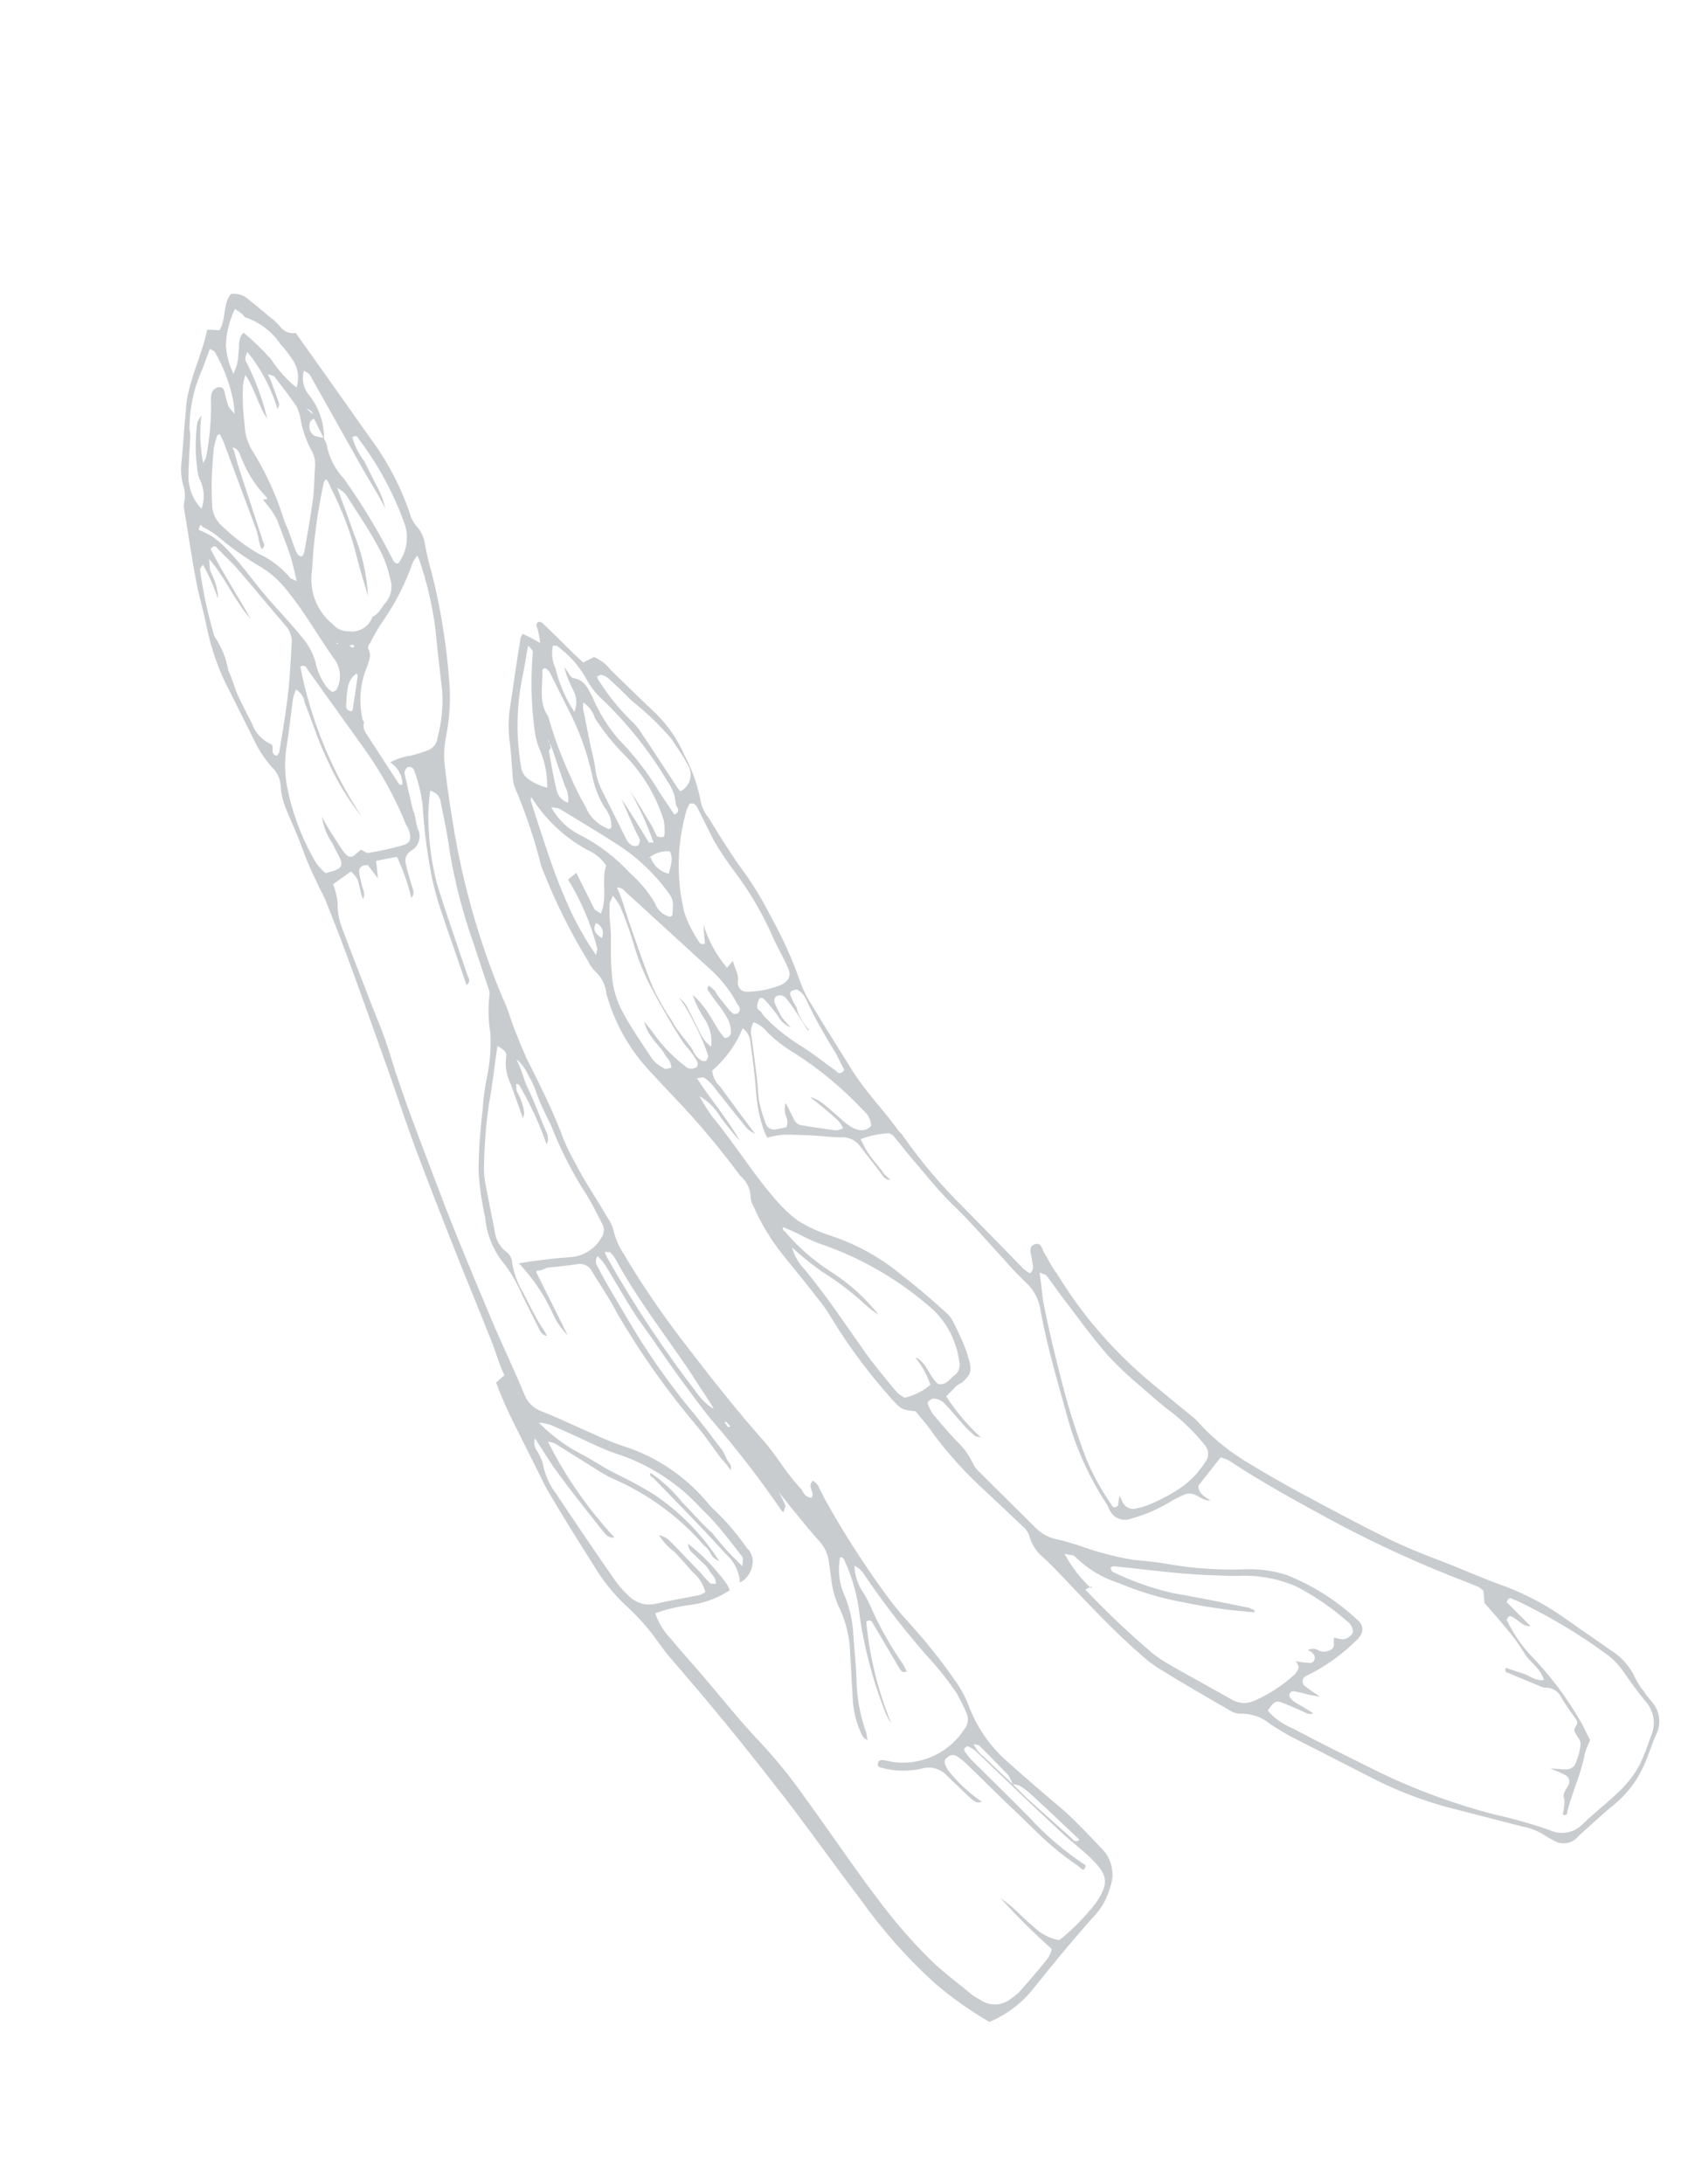 <svg width="260" height="335" viewBox="0 0 260 335" fill="none" xmlns="http://www.w3.org/2000/svg">
<g opacity="0.3">
<path d="M151.766 310.124C148.776 308.392 145.953 306.388 143.33 304.138C139.087 300.263 135.27 295.945 131.946 291.257C128.66 286.957 125.532 282.578 122.285 278.258C121.216 276.812 120.127 275.425 119.039 274.037C113.839 267.326 108.447 260.761 102.864 254.34C101.597 252.893 100.548 251.189 99.32 249.723C98.24 248.427 97.068 247.208 95.816 246.076C94.025 244.372 92.473 242.432 91.203 240.31C88.669 236.327 86.195 232.364 83.82 228.302C82.791 226.242 81.841 224.34 80.733 222.121C80.1 220.853 79.466 219.584 78.754 218.158C77.75 216.178 76.865 214.14 76.102 212.056L77.371 210.927C76.52 209.223 76.065 207.321 75.313 205.518C73.433 200.763 71.455 196.008 69.575 191.253C67.695 186.498 65.559 181.03 63.639 175.899C62.215 172.055 60.969 168.172 59.604 164.348C57.962 159.673 56.28 155.017 54.599 150.361C52.917 145.705 51.513 142 49.85 137.879C48.584 135.343 47.317 132.807 46.368 130.113C45.418 127.418 44.468 125.714 43.657 123.495C43.296 122.496 43.089 121.447 43.044 120.385C42.932 119.324 42.44 118.339 41.659 117.611C40.542 116.345 39.615 114.923 38.908 113.39C37.72 111.013 36.533 108.635 35.345 106.258C33.63 103.055 32.397 99.617 31.686 96.054C31.211 93.717 30.519 91.439 30.084 89.081C29.393 85.515 28.899 81.949 28.287 78.344C28.211 77.999 28.185 77.646 28.208 77.294C28.468 76.257 28.406 75.165 28.031 74.164C27.764 73.042 27.704 71.88 27.854 70.737C28.113 68.182 28.253 65.587 28.492 63.091L28.611 61.744C29.148 57.862 31.012 54.357 31.786 50.554L33.668 50.654C34.718 48.99 34.125 46.811 35.394 45.088C35.91 45.015 36.437 45.063 36.932 45.228C37.427 45.393 37.877 45.672 38.246 46.04C39.592 47.051 40.8 48.181 42.008 49.112C42.419 49.467 42.797 49.858 43.136 50.282C43.406 50.594 43.752 50.83 44.142 50.966C44.531 51.102 44.95 51.133 45.355 51.055C49.195 56.465 52.996 61.795 56.757 67.145C59.351 70.622 61.394 74.478 62.813 78.578C62.999 79.348 63.358 80.067 63.862 80.678C64.538 81.389 64.986 82.286 65.148 83.254C65.417 84.826 65.78 86.381 66.236 87.909C67.573 93.227 68.458 98.648 68.883 104.114C69.164 107.106 69.002 110.123 68.403 113.067C68.169 114.267 68.082 115.491 68.144 116.712C68.499 119.902 68.933 123.051 69.467 126.201C70.942 135.477 73.525 144.543 77.16 153.204C77.951 154.789 78.367 156.513 79.039 158.157C79.712 159.802 80.385 161.644 81.255 163.289C83.234 167.251 85.035 170.857 86.499 174.879C87.013 176.106 87.608 177.298 88.28 178.446C89.705 181.299 91.546 183.895 93.13 186.669C93.544 187.249 93.864 187.891 94.08 188.571C94.357 189.87 94.874 191.106 95.603 192.216C98.311 196.78 101.285 201.18 104.511 205.393C108.649 210.803 112.786 216.114 117.419 221.326C119.359 223.624 120.844 226.299 122.962 228.459C123.239 229.014 123.576 229.688 124.487 229.728C125.101 228.876 123.695 228.143 124.706 227.093C124.972 227.292 125.218 227.518 125.439 227.767C125.795 228.48 126.151 229.194 126.507 229.907C129.211 234.779 132.205 239.483 135.474 243.995C136.704 245.739 138.046 247.4 139.493 248.969C142.176 251.917 144.65 255.049 146.897 258.342C147.68 259.513 148.311 260.778 148.777 262.107C150.043 265.24 152.03 268.03 154.577 270.251C157.429 272.788 160.3 275.265 163.29 277.782C165.309 279.645 167.19 281.627 169.071 283.609C169.816 284.383 170.323 285.354 170.533 286.407C170.743 287.46 170.647 288.551 170.257 289.552C169.845 291.088 169.078 292.506 168.017 293.691C164.826 297.215 161.754 300.977 158.701 304.779C156.896 307.136 154.504 308.979 151.766 310.124ZM65.211 118.672L65.409 118.573L65.271 118.89L65.449 119.246L65.211 118.672ZM48.538 64.269C48.409 64.236 48.274 64.234 48.144 64.263C48.014 64.292 47.892 64.351 47.79 64.436C47.687 64.521 47.607 64.629 47.554 64.752C47.501 64.874 47.479 65.007 47.487 65.14C47.411 65.487 47.456 65.849 47.615 66.166C47.773 66.483 48.036 66.737 48.358 66.884C48.774 67.001 49.198 67.087 49.626 67.142C49.784 67.459 49.962 67.816 50.081 68.053C50.425 70.077 51.362 71.952 52.773 73.443C55.542 77.334 58.017 81.427 60.175 85.688C60.353 86.045 60.571 86.481 61.086 86.421C61.734 85.565 62.162 84.563 62.331 83.502C62.501 82.442 62.408 81.356 62.06 80.34C60.388 75.668 58.012 71.278 55.014 67.323C54.895 67.085 54.677 66.649 54.043 67.065C54.406 68.387 55.025 69.626 55.864 70.71C56.458 71.899 57.051 73.088 57.645 74.277C58.315 75.439 58.809 76.694 59.109 78.002C58.041 75.862 56.734 73.841 55.566 71.8L47.511 57.455C47.239 57.221 46.94 57.021 46.62 56.86C46.427 57.526 46.407 58.231 46.563 58.907C46.719 59.583 47.045 60.208 47.509 60.723C48.962 62.605 49.736 64.923 49.705 67.3C49.25 66.389 48.775 65.438 48.28 64.447C47.785 63.457 48.142 62.981 47.013 62.704C47.706 63.199 48.122 63.734 48.538 64.269ZM155.329 273.638C155.158 273.148 154.925 272.682 154.636 272.251C153.171 270.706 151.686 269.219 150.181 267.693C150.181 267.693 149.745 267.614 149.349 267.515C149.701 268.282 150.239 268.949 150.913 269.457C152.358 270.864 153.844 272.251 155.329 273.638C156.18 274.451 156.932 275.263 157.764 276.036L164.476 282.042C164.615 282.319 165.11 282.616 165.585 282.181C163.15 279.882 160.794 277.642 158.418 275.462C157.841 274.906 157.211 274.408 156.537 273.976C156.22 273.738 155.744 273.777 155.329 273.638ZM57.121 94.64C58.072 94.165 58.468 93.274 59.083 92.521C59.527 92.027 59.833 91.424 59.969 90.774C60.105 90.123 60.066 89.448 59.857 88.817C59.565 87.427 59.107 86.077 58.492 84.796C56.929 81.665 54.87 78.733 52.989 75.76C52.606 75.394 52.181 75.075 51.722 74.809C52.672 77.404 53.483 79.524 54.215 81.684C55.509 84.775 56.265 88.065 56.449 91.411C55.875 89.469 55.262 87.548 54.768 85.567C53.864 81.876 52.529 78.306 50.791 74.927C50.604 74.428 50.365 73.95 50.079 73.501C49.722 73.679 49.623 74.075 49.603 74.332C48.67 78.642 48.091 83.021 47.873 87.425C47.62 88.968 47.779 90.551 48.335 92.013C48.891 93.474 49.824 94.762 51.039 95.746C51.325 96.082 51.68 96.35 52.08 96.535C52.48 96.72 52.915 96.816 53.356 96.817C54.14 96.958 54.948 96.817 55.637 96.418C56.326 96.02 56.852 95.39 57.121 94.64ZM42.556 62.702C41.602 59.517 40.036 56.549 37.945 53.964C37.528 55.013 37.489 55.033 37.944 55.846C39.275 58.514 40.297 61.326 40.991 64.226C39.605 62.245 39.19 59.828 37.646 57.529C37.475 58.025 37.349 58.536 37.269 59.054C37.176 61.078 37.261 63.107 37.524 65.116C37.556 66.429 37.909 67.715 38.552 68.86C40.763 72.378 42.494 76.176 43.697 80.153C44.41 81.58 44.805 83.165 45.438 84.631C45.596 84.948 45.834 85.424 46.369 85.305C46.502 85.102 46.609 84.882 46.686 84.652C47.163 81.938 47.639 79.224 48.017 76.511C48.236 74.768 48.197 73.005 48.336 71.4C48.38 70.597 48.188 69.798 47.783 69.102C46.981 67.629 46.42 66.037 46.121 64.387C46.019 63.687 45.812 63.005 45.508 62.366C44.399 60.741 43.192 59.215 42.024 57.67C42.024 57.67 41.568 57.551 41.093 57.392C41.845 58.898 42.24 60.384 42.775 61.751C42.821 61.915 42.825 62.088 42.787 62.254C42.748 62.42 42.669 62.574 42.556 62.702ZM33.411 91.777C32.814 89.977 32.046 88.238 31.116 86.586C30.917 86.982 30.679 87.2 30.679 87.398C31.156 90.814 31.883 94.191 32.853 97.501L32.972 97.739C34.014 99.26 34.709 100.992 35.01 102.811C35.644 104.079 35.96 105.505 36.534 106.753C37.108 108.002 37.959 109.607 38.671 111.033C38.92 111.73 39.31 112.369 39.818 112.908C40.326 113.447 40.94 113.874 41.621 114.164C42.156 114.64 41.284 115.67 42.492 115.908C42.623 115.749 42.736 115.577 42.829 115.393C43.266 112.699 43.743 109.986 44.081 107.292C44.419 104.598 44.598 101.488 44.738 98.695C44.778 98.212 44.72 97.726 44.567 97.267C44.414 96.807 44.169 96.383 43.848 96.02C41.373 93.147 38.958 90.194 36.483 87.321C35.533 86.211 34.385 85.2 33.236 83.992C33.078 83.674 32.622 83.754 32.305 84.209C34.047 87.696 36.244 91.005 38.48 94.988C35.827 91.956 34.641 88.687 32.067 85.714C32.165 86.606 32.126 87.022 32.224 87.418C32.323 87.814 33.174 89.32 33.273 90.41C33.4 90.853 33.447 91.316 33.411 91.777ZM55.381 130.315C55.777 130.513 56.212 130.89 56.529 130.83C58.285 130.531 60.024 130.142 61.74 129.664C62.948 129.308 63.147 128.714 62.731 127.387C62.621 127.064 62.468 126.757 62.276 126.475C60.615 122.348 58.462 118.436 55.863 114.825C52.953 110.782 50.103 106.76 47.193 102.717C47.034 102.4 46.777 101.885 46.064 102.241C47.659 110.429 50.845 118.224 55.443 125.184C53.455 122.715 51.786 120.006 50.474 117.12C48.97 114.108 47.961 110.899 46.735 107.749C46.674 107.336 46.522 106.941 46.289 106.595C46.056 106.249 45.748 105.959 45.389 105.747C45.206 106.226 45.054 106.715 44.932 107.213C44.614 109.55 44.376 111.947 43.998 114.264C43.654 116.283 43.646 118.345 43.975 120.366C44.712 124.292 46.081 128.073 48.031 131.559C48.498 132.472 49.152 133.276 49.951 133.918C52.646 133.265 52.844 132.869 51.716 130.808C51.478 130.333 51.241 129.857 51.003 129.382C50.145 128.148 49.589 126.73 49.381 125.241C50.311 127.104 51.301 128.491 52.211 129.917C52.482 130.372 52.808 130.791 53.181 131.166C53.339 131.323 53.553 131.411 53.776 131.412C53.998 131.412 54.212 131.323 54.37 131.166L55.381 130.315ZM83.845 175.512C82.737 172.371 81.339 169.339 79.669 166.457C79.669 166.457 79.57 166.259 79.174 166.259C79.168 166.611 79.194 166.962 79.253 167.309C79.767 168.339 80.282 169.37 80.38 170.558C80.499 170.796 80.261 171.212 80.222 171.529L78.342 166.279C77.708 165.011 77.46 163.585 77.631 162.178C77.79 161.405 77.453 161.128 76.305 160.414C75.847 163.464 75.549 166.436 74.993 169.387C74.533 172.629 74.28 175.898 74.236 179.172C74.23 180.058 74.322 180.942 74.512 181.807C74.947 184.263 75.5 186.66 75.935 189.117C76.11 190.273 76.737 191.313 77.677 192.01C77.951 192.219 78.175 192.489 78.329 192.798C78.484 193.107 78.565 193.447 78.567 193.793C78.872 195.456 79.482 197.048 80.367 198.489C81.317 200.391 82.346 202.451 83.455 204.076C83.632 204.333 83.772 204.613 83.871 204.908C83.651 204.866 83.445 204.775 83.266 204.641C83.088 204.507 82.942 204.334 82.841 204.135C81.931 202.312 81.02 200.49 80.11 198.667C79.425 197.04 78.555 195.498 77.517 194.07C75.726 191.989 74.639 189.396 74.41 186.66C73.881 184.334 73.544 181.969 73.404 179.588C73.442 176.489 73.649 173.394 74.022 170.318C74.131 168.533 74.37 166.759 74.737 165.009C75.173 162.846 75.334 160.636 75.216 158.433C74.894 156.508 74.848 154.547 75.08 152.609C75.118 152.264 75.064 151.915 74.922 151.599L72.588 144.546C70.957 139.955 69.739 135.228 68.95 130.42C68.614 127.766 68.021 125.19 67.507 122.575C67.171 121.902 67.092 121.743 66.002 121.247C65.804 122.625 65.704 124.015 65.703 125.407C65.732 128.856 66.183 132.289 67.046 135.629C68.529 140.384 70.171 145.059 71.754 149.715C71.951 150.112 72.209 150.627 71.555 151.102C70.229 147.159 68.864 143.336 67.579 139.472C67.049 137.886 66.607 136.273 66.254 134.638C65.517 130.905 65.035 127.126 64.813 123.327C64.574 121.583 64.15 119.869 63.547 118.215C63.522 118.103 63.47 117.997 63.397 117.908C63.324 117.818 63.231 117.746 63.125 117.698C63.02 117.65 62.905 117.627 62.789 117.631C62.674 117.635 62.56 117.665 62.458 117.72C62.212 117.937 62.062 118.244 62.042 118.571C62.457 120.493 62.892 122.355 63.347 124.257C63.762 125.089 63.762 126.179 64.058 127.07C64.219 127.365 64.319 127.689 64.353 128.022C64.387 128.356 64.354 128.693 64.256 129.014C64.158 129.335 63.997 129.633 63.783 129.891C63.568 130.149 63.304 130.362 63.007 130.517C62.669 130.736 62.414 131.061 62.281 131.441C62.148 131.821 62.145 132.234 62.273 132.616C62.451 133.567 62.807 134.478 63.044 135.449C63.282 136.42 63.757 136.876 63.103 137.747C62.584 135.569 61.842 133.451 60.887 131.427L59.302 131.723L57.678 132.039C57.816 133.01 57.875 133.822 57.974 134.714L56.41 132.673C55.419 132.672 55.003 133.128 55.102 133.821C55.231 134.694 55.429 135.555 55.695 136.396C55.898 136.883 55.905 137.43 55.714 137.922C55.259 137.01 55.18 135.861 54.844 134.89C54.568 134.435 54.228 134.021 53.834 133.662L51.099 135.622C51.459 136.544 51.691 137.51 51.791 138.494C51.756 139.816 51.992 141.13 52.483 142.357C53.848 146.082 55.352 149.787 56.757 153.492C57.785 156.147 58.933 158.742 59.744 161.456C61.821 168.39 64.551 175.146 67.083 181.902C69.616 188.658 72.525 195.573 75.433 202.488C77.056 206.331 78.876 210.076 80.459 213.939C80.686 214.508 81.028 215.024 81.465 215.454C81.901 215.883 82.422 216.218 82.994 216.437C84.895 217.17 86.717 218.043 88.618 218.876C90.519 219.708 93.272 221.057 95.689 221.83C100.522 223.379 104.837 226.225 108.164 230.057C108.713 230.745 109.315 231.387 109.966 231.979C111.673 233.653 113.217 235.484 114.579 237.449C114.907 237.748 115.156 238.123 115.304 238.541C115.452 238.959 115.495 239.407 115.43 239.846C115.376 240.45 115.172 241.031 114.836 241.536C114.5 242.041 114.043 242.454 113.507 242.737C113.452 241.894 113.23 241.071 112.853 240.316C112.475 239.56 111.951 238.888 111.31 238.338C109.251 236.066 107.139 233.82 104.974 231.601C103.41 229.956 101.727 228.271 100.183 226.666C100.183 226.666 99.49 226.368 99.807 225.913C101.621 227.163 103.242 228.672 104.618 230.392C106.202 231.977 107.707 233.801 109.271 235.148C110.671 236.96 112.213 238.656 113.884 240.221C113.885 239.528 114.043 239.053 113.865 238.795C112.697 237.25 111.47 235.684 110.242 234.218C109.015 232.751 108.421 232.256 107.51 231.324C104.147 227.648 99.93 224.857 95.232 223.197C93.073 222.542 90.974 221.511 88.974 220.579C86.974 219.647 85.904 219.191 84.379 218.517C83.81 218.356 83.226 218.249 82.636 218.199C83.29 218.814 83.507 219.052 83.765 219.27C85.334 220.699 87.077 221.924 88.953 222.917C90.933 223.908 92.736 225.236 94.736 226.168C96.649 227.088 98.513 228.107 100.32 229.221C104.312 231.909 107.714 235.382 110.319 239.427C109.793 239.255 109.35 238.895 109.072 238.417C108.834 237.941 108.616 237.505 108.102 237.168C104.284 232.725 99.511 229.201 94.141 226.861C93.492 226.574 92.863 226.243 92.26 225.87L85.051 221.35C84.721 221.246 84.383 221.166 84.041 221.112C86.739 226.468 90.177 231.418 94.256 235.815C93.404 235.993 92.909 235.398 92.493 234.863C90.197 231.95 87.861 229.057 85.663 226.045C84.357 224.321 83.209 222.32 82.061 220.616C81.908 221.139 81.943 221.7 82.159 222.2C82.615 222.86 82.975 223.58 83.228 224.34C83.532 226.084 84.251 227.728 85.325 229.135C88.255 233.547 91.244 237.946 94.292 242.332C94.898 243.196 95.595 243.994 96.371 244.71C96.895 245.265 97.553 245.675 98.281 245.901C99.01 246.127 99.785 246.161 100.53 245.999C102.749 245.485 105.027 245.09 107.246 244.675C107.58 244.554 107.899 244.394 108.197 244.2C107.865 242.967 107.16 241.867 106.178 241.05C105.287 240.059 104.436 239.048 103.505 238.077C102.536 237.353 101.704 236.46 101.05 235.442C101.637 235.568 102.182 235.84 102.635 236.235C104.298 237.88 105.842 239.584 107.446 241.209C107.889 241.759 108.366 242.281 108.871 242.774C108.97 242.973 109.466 242.874 109.802 242.953C109.862 241.884 109.05 241.447 108.714 240.774C108.377 240.1 107.486 239.505 106.912 238.851C106.338 238.197 105.645 237.999 105.527 236.771C107.823 238.553 109.844 240.663 111.526 243.033C111.664 243.311 111.823 243.628 111.961 243.905C110.01 245.196 107.772 245.991 105.443 246.22C103.762 246.462 102.109 246.872 100.51 247.445C100.993 248.864 101.776 250.162 102.806 251.25C104.33 253.113 105.954 254.876 107.498 256.68C110.686 260.385 113.695 264.23 117.08 267.737C119.406 270.282 121.562 272.976 123.534 275.803C127.454 281.173 131.215 286.82 135.174 291.972C137.416 294.929 139.857 297.729 142.48 300.354C144.559 302.435 146.955 304.16 149.173 306.023C149.533 306.274 149.91 306.499 150.301 306.697C151.016 307.211 151.882 307.471 152.762 307.435C153.641 307.4 154.484 307.071 155.155 306.501C155.594 306.202 156.005 305.864 156.383 305.491C157.87 303.808 159.317 302.145 160.684 300.422C160.979 299.972 161.2 299.477 161.339 298.957C158.582 296.495 155.958 293.888 153.478 291.148C154.265 291.674 155.007 292.264 155.696 292.913C156.646 293.824 157.597 294.736 158.626 295.608C159.691 296.634 161.034 297.323 162.488 297.591C164.578 295.912 166.46 293.991 168.097 291.868C170.099 288.938 170 287.65 167.466 285.153C166.001 283.706 164.357 282.497 162.872 281.11C161.387 279.722 159.902 278.335 158.417 276.948L149.606 268.525C149.256 268.259 148.878 268.033 148.477 267.851C148.394 267.856 148.312 267.878 148.237 267.915C148.162 267.953 148.096 268.005 148.041 268.069C147.985 268.128 147.944 268.201 147.923 268.281C147.902 268.361 147.902 268.445 147.922 268.524C148.257 269.026 148.628 269.503 149.031 269.951C151.981 272.884 154.971 275.797 157.881 278.75C160.444 281.536 163.336 283.998 166.495 286.083C166.495 286.083 166.594 286.282 166.336 286.658C166.078 287.034 165.564 286.301 165.207 286.083C162.79 284.439 160.542 282.56 158.495 280.474C155.089 277.224 151.723 273.954 148.219 270.505C147.768 270.077 147.277 269.692 146.753 269.356C146.52 269.216 146.245 269.163 145.977 269.206C145.709 269.25 145.464 269.387 145.287 269.593C144.733 269.87 144.851 270.504 145.148 270.999C145.207 271.167 145.287 271.326 145.386 271.475C146.867 273.352 148.622 274.995 150.593 276.35C149.84 276.726 149.246 276.131 148.711 275.656C147.563 274.546 146.375 273.456 145.306 272.406C144.839 271.871 144.23 271.48 143.551 271.276C142.871 271.072 142.147 271.065 141.463 271.255C139.386 271.74 137.221 271.698 135.164 271.133C134.828 271.054 134.471 270.935 134.729 270.261C134.987 269.588 136.571 270.282 137.482 270.322C139.528 270.504 141.584 270.122 143.428 269.219C145.272 268.315 146.834 266.924 147.944 265.196C148.226 264.848 148.402 264.425 148.451 263.979C148.5 263.534 148.421 263.083 148.222 262.681C147.767 261.622 147.252 260.59 146.679 259.59C145.669 258.163 144.6 256.717 143.432 255.369C139.381 250.898 135.662 246.136 132.306 241.121C131.952 240.734 131.537 240.406 131.078 240.15C131.107 241.676 131.604 243.156 132.503 244.39C132.997 245.231 133.433 246.105 133.809 247.005C135.132 249.904 136.715 252.676 138.539 255.288C138.737 255.634 138.915 255.991 139.074 256.358C138.36 256.714 138.103 256.1 137.885 255.763L133.986 249.145C133.808 248.788 133.57 248.313 132.877 248.708C133.373 254.089 134.673 259.364 136.732 264.359C136.219 263.631 135.819 262.829 135.545 261.982C133.832 257.519 132.612 252.882 131.907 248.153C131.622 245.131 130.833 242.178 129.573 239.417C129.435 239.139 129.237 238.743 128.86 238.881C128.478 240.869 128.726 242.926 129.571 244.765C130.34 246.652 130.787 248.654 130.895 250.688C131.052 253.085 131.329 255.423 131.387 257.82C131.447 260.299 131.873 262.756 132.651 265.11C132.928 265.665 132.948 266.299 133.086 266.873C132.903 266.82 132.732 266.729 132.585 266.606C132.439 266.484 132.319 266.331 132.235 266.16C131.461 264.562 130.985 262.837 130.831 261.068C130.654 258.235 130.517 255.383 130.359 252.59C130.165 250.354 129.548 248.176 128.54 246.171C127.991 244.87 127.637 243.495 127.492 242.09L127.097 239.217C126.895 238.169 126.409 237.196 125.692 236.404C123.574 234.046 121.634 231.549 119.456 228.874C119.834 229.526 120.171 230.201 120.465 230.895C120.564 231.093 120.306 231.469 120.227 231.806C120.148 232.142 119.732 231.508 119.653 231.35C116.382 226.615 112.853 222.063 109.081 217.716C107.438 215.715 105.953 213.634 104.429 211.574C102.905 209.513 101.559 207.511 100.153 205.49C98.748 203.469 97.956 202.478 96.966 200.893C95.561 198.674 94.254 196.356 92.869 194.077C92.504 193.57 92.1 193.094 91.661 192.65C91.491 192.896 91.404 193.19 91.411 193.489C91.418 193.787 91.519 194.076 91.7 194.314C93.046 197.009 94.669 199.565 96.094 202.022C98.936 206.918 102.16 211.582 105.734 215.972C107.516 218.052 109.139 220.311 110.802 222.452C111.078 222.907 111.317 223.384 111.515 223.878C111.752 224.354 112.346 224.651 112.029 225.503C111.613 224.67 110.861 224.056 110.366 223.363C109.317 221.956 108.327 220.469 107.199 219.102C102.488 213.577 98.281 207.642 94.628 201.368C93.52 199.148 92.055 197.107 90.788 194.967C90.586 194.571 90.26 194.252 89.859 194.059C89.459 193.866 89.006 193.809 88.57 193.897C87.005 194.134 85.44 194.272 83.895 194.449C83.499 194.647 83.023 194.885 82.528 194.884C82.033 194.884 82.409 195.439 82.469 195.558C83.992 198.609 85.516 201.66 87.08 204.791C86.194 203.929 85.47 202.916 84.942 201.799C83.625 198.841 81.818 196.128 79.597 193.774L81.38 193.477C83.381 193.221 85.421 192.944 87.442 192.827C88.417 192.769 89.364 192.472 90.197 191.961C91.03 191.45 91.724 190.741 92.217 189.897C92.459 189.579 92.6 189.195 92.621 188.796C92.643 188.397 92.544 188.001 92.337 187.659C91.427 185.836 90.516 184.013 89.368 182.309C87.458 179.228 85.835 175.978 84.519 172.6C83.609 170.778 82.699 168.955 82.066 166.993C81.77 166.252 81.412 165.536 80.997 164.854C80.608 163.926 79.996 163.11 79.216 162.476C80.007 164.061 80.284 165.309 80.739 166.418C81.926 168.796 82.797 171.332 83.865 173.769C83.994 174.042 84.059 174.341 84.056 174.643C84.052 174.945 83.98 175.242 83.845 175.512ZM59.844 116.946C60.831 116.396 61.913 116.041 63.034 115.898C63.964 115.67 64.877 115.38 65.768 115.027C66.136 114.862 66.454 114.603 66.69 114.277C66.927 113.95 67.073 113.567 67.115 113.166C67.736 110.856 67.978 108.462 67.832 106.075C67.497 102.826 67.062 99.577 66.767 96.308C66.294 92.72 65.46 89.189 64.276 85.769C64.276 85.769 64.137 85.492 63.999 85.214C63.749 85.54 63.524 85.885 63.325 86.244C62.225 89.42 60.698 92.432 58.784 95.195C58.032 96.286 57.363 97.431 56.782 98.621C56.544 98.74 56.386 99.414 56.524 99.592C57.058 100.662 56.543 101.414 56.265 102.345C55.224 104.895 55.002 107.705 55.628 110.387C55.736 110.512 55.811 110.662 55.845 110.823C55.548 111.714 56.063 112.349 56.498 113.022L60.972 119.898C61.09 120.136 61.288 120.532 61.724 120.314C61.726 119.639 61.553 118.974 61.224 118.384C60.895 117.795 60.42 117.299 59.844 116.946ZM45.515 89.148C45.12 87.563 44.903 86.335 44.507 85.146C44.111 83.957 43.3 81.837 42.667 80.173C42.533 79.764 42.339 79.377 42.093 79.024C41.678 78.192 40.984 77.498 40.351 76.626L41.005 76.547C41.005 76.547 41.005 76.547 40.846 76.23C39.219 74.549 37.941 72.562 37.086 70.385C36.769 69.751 36.73 68.879 35.66 68.621C36.096 69.493 36.214 70.424 36.471 71.236C37.757 75.199 39.082 79.141 40.348 83.064C40.506 83.381 40.744 83.856 40.13 84.213C39.674 83.301 39.655 82.271 39.358 81.38C37.677 76.823 35.956 72.286 34.274 67.729C34.135 67.403 33.977 67.085 33.799 66.778C33.801 66.739 33.793 66.701 33.776 66.666C33.759 66.631 33.732 66.601 33.7 66.58L33.343 66.758C33.122 67.379 32.943 68.014 32.808 68.659C32.668 69.967 32.588 71.294 32.509 72.621C32.429 73.948 32.448 75.771 32.546 77.553C32.575 78.171 32.732 78.775 33.008 79.328C33.284 79.881 33.673 80.37 34.149 80.763C35.803 82.36 37.645 83.751 39.634 84.906C41.561 85.803 43.265 87.117 44.624 88.751C44.565 88.731 45.02 88.85 45.515 89.148ZM30.484 81.257C31.185 81.55 31.866 81.888 32.524 82.268C33.181 82.715 33.797 83.219 34.365 83.774C35.316 84.752 36.207 85.743 37.038 86.747C38.424 88.431 39.81 90.314 41.196 91.899C42.582 93.484 44.66 95.664 46.244 97.646C47.425 98.969 48.231 100.583 48.58 102.322C48.907 103.419 49.423 104.452 50.103 105.373C50.354 105.666 50.648 105.92 50.975 106.126C51.205 106.065 51.421 105.957 51.609 105.81C52.032 105.03 52.211 104.141 52.123 103.258C52.036 102.375 51.684 101.538 51.116 100.857C48.76 97.528 46.801 94.001 44.227 90.831C43.121 89.334 41.744 88.056 40.168 87.065C37.726 85.631 35.413 83.986 33.257 82.149C32.561 81.626 31.819 81.169 31.039 80.781C30.821 80.247 30.564 80.722 30.484 81.257ZM31.162 71.016C31.44 70.481 31.579 70.362 31.599 70.204C32.136 67.451 32.396 64.65 32.375 61.845C32.339 61.409 32.352 60.971 32.415 60.538C32.461 60.23 32.609 59.948 32.835 59.736C33.062 59.523 33.354 59.394 33.664 59.37C34.377 59.409 34.436 60.023 34.535 60.519C34.633 61.014 34.851 61.747 35.029 62.302C35.312 62.712 35.623 63.103 35.96 63.471C35.956 62.59 35.849 61.713 35.644 60.856C35.105 58.44 34.198 56.121 32.953 53.981C32.854 53.783 32.537 53.743 32.181 53.525L31.07 56.556C29.74 59.464 29.056 62.627 29.065 65.825C29.149 66.229 29.189 66.641 29.183 67.053C29.064 69.094 28.944 71.134 28.903 73.134C28.922 74.96 29.637 76.711 30.902 78.028C31.163 77.326 31.281 76.578 31.247 75.829C31.213 75.08 31.029 74.346 30.706 73.67C30.477 73.191 30.336 72.674 30.29 72.145C29.928 69.702 29.923 67.22 30.274 64.776C30.439 64.404 30.645 64.052 30.888 63.726C30.6 66.156 30.692 68.615 31.162 71.016ZM35.784 57.37C36.301 56.358 36.573 55.238 36.578 54.102C36.777 53.111 36.401 51.962 37.372 51.032C38.882 52.28 40.292 53.645 41.589 55.114C42.651 56.758 43.968 58.223 45.489 59.454C45.716 58.753 45.783 58.01 45.684 57.279C45.585 56.549 45.323 55.85 44.917 55.235C44.34 54.351 43.691 53.516 42.977 52.738C41.737 50.904 39.949 49.51 37.868 48.754C37.63 48.873 37.353 48.318 37.036 48.08C36.72 47.842 36.403 47.604 36.046 47.386C35.172 49.142 34.698 51.07 34.657 53.031C34.753 54.474 35.122 55.886 35.745 57.191L35.784 57.37ZM109.458 216.092C109.376 215.903 109.284 215.717 109.181 215.538C107.974 213.715 106.766 211.792 105.579 210.009C101.818 204.461 97.66 199.111 94.493 193.266C94.248 192.795 93.919 192.372 93.523 192.017C93.523 192.017 93.286 192.136 92.969 191.997C92.652 191.858 92.929 192.512 93.008 192.671C97.213 200.133 101.957 207.279 107.201 214.051C107.817 214.869 108.583 215.561 109.458 216.092ZM54.66 103.295C53.531 104.206 53.253 105.038 53.133 107.672C53.093 108.286 52.915 108.92 53.846 109.099L54.083 108.98L54.878 103.632C54.82 103.511 54.746 103.398 54.66 103.295ZM111.715 218.926L112.032 218.768L111.379 218.054L111.141 218.173L111.715 218.926ZM51.612 98.579C51.612 98.579 51.612 98.579 51.711 98.778L51.949 98.659L51.612 98.579ZM54.365 99.135C54.365 99.135 54.207 98.818 53.949 98.897L53.593 99.076L54.088 99.373L54.365 99.135Z" fill="#49535E"/>
<path d="M140.439 216.463C138.241 216.225 138.26 216.165 136.775 214.58C133.35 210.767 130.282 206.648 127.61 202.274C127.023 201.268 126.361 200.308 125.63 199.401C123.809 197.043 121.889 194.685 119.968 192.327C118.211 190.095 116.742 187.652 115.594 185.055C115.315 184.6 115.159 184.082 115.139 183.549C115.11 182.932 114.953 182.328 114.677 181.775C114.401 181.222 114.012 180.733 113.536 180.34C110.549 176.276 107.309 172.404 103.835 168.747C102.37 167.201 100.905 165.655 99.479 164.09C96.439 160.777 94.228 156.791 93.027 152.459C92.9 151.12 92.28 149.877 91.285 148.972C90.844 148.541 90.487 148.03 90.236 147.466C87.555 143.089 85.257 138.488 83.369 133.715C82.973 132.923 82.815 132.012 82.578 131.14C81.593 127.562 80.37 124.054 78.918 120.64C78.736 120.062 78.637 119.462 78.622 118.857C78.484 117.292 78.425 115.687 78.228 114.102C77.952 112.264 77.953 110.394 78.231 108.556C78.767 104.971 79.264 101.405 79.86 97.84C79.93 97.615 80.045 97.406 80.197 97.226L81.504 97.861L82.87 98.614C82.752 97.782 82.653 97.287 82.554 96.791C82.456 96.296 82.198 96.078 82.337 95.662C82.476 95.246 83.05 95.306 83.347 95.702C84.753 97.03 86.139 98.417 87.505 99.765C88.119 100.399 88.812 100.994 89.465 101.608L90.456 101.113L91.13 100.777C92.111 101.196 92.97 101.858 93.625 102.7C95.724 104.721 97.802 106.802 99.941 108.804C102.12 110.769 103.848 113.182 105.009 115.878C106.217 118.136 107.065 120.569 107.521 123.089C107.727 123.947 108.127 124.747 108.689 125.427C110.232 127.924 111.737 130.44 113.518 132.917C115.293 135.3 116.856 137.832 118.19 140.486C120.012 143.725 121.542 147.12 122.761 150.631C123.207 151.871 123.799 153.055 124.522 154.157C126.541 157.506 128.639 160.815 130.678 164.104C132.717 167.393 135.39 170.069 137.627 173.16C137.825 173.556 138.241 173.794 138.478 174.171C141.264 178.17 144.419 181.898 147.902 185.308L157.01 194.622C157.316 194.885 157.648 195.117 158 195.316C158.773 194.583 158.317 193.87 158.298 193.236C158.278 192.602 157.566 191.275 158.695 190.859C159.824 190.444 159.844 191.771 160.299 192.385C160.754 193 161.328 194.446 162.12 195.338C163.671 197.893 165.391 200.342 167.267 202.669C170.222 206.3 173.539 209.62 177.167 212.578L182.711 217.137C183.073 217.396 183.405 217.696 183.701 218.029C186.086 220.677 188.88 222.926 191.978 224.688C194.473 226.215 197.028 227.662 199.602 229.05C203.86 231.33 208.138 233.649 212.534 235.81C215.366 237.218 218.337 238.408 221.328 239.539C224.318 240.669 227.606 242.196 230.953 243.346C234.332 244.644 237.528 246.377 240.459 248.501C242.617 250.047 244.835 251.514 246.994 253.06C248.668 254.071 249.999 255.563 250.815 257.341C251.209 258.144 251.701 258.896 252.279 259.58C252.576 260.174 253.17 260.67 253.566 261.264C254.086 261.919 254.41 262.707 254.501 263.537C254.591 264.368 254.445 265.208 254.079 265.959C253.405 267.385 252.988 268.93 252.334 270.395C251.315 272.853 249.717 275.027 247.676 276.732C245.734 278.296 243.95 279.979 242.107 281.642C241.667 282.197 241.038 282.57 240.34 282.691C239.642 282.811 238.924 282.67 238.323 282.294C237.844 282.062 237.38 281.797 236.937 281.501C235.891 280.823 234.719 280.364 233.491 280.152L221.667 277.096C218.106 276.102 214.645 274.781 211.328 273.15L198.04 266.369C196.951 265.774 195.881 265.12 194.851 264.446C193.558 263.345 191.894 262.778 190.197 262.859C189.59 262.827 189.006 262.621 188.514 262.264C185.048 260.281 181.563 258.259 178.196 256.178C177.203 255.594 176.269 254.917 175.404 254.156C171.048 250.39 167.128 246.209 163.148 242.008C162.198 240.997 161.188 239.966 160.158 238.995C159.03 238.109 158.223 236.877 157.862 235.488C157.648 234.916 157.277 234.415 156.793 234.041C154.892 232.218 152.932 230.375 150.992 228.572C148.177 226 145.605 223.174 143.31 220.129C142.459 218.822 141.37 217.633 140.439 216.463ZM84.626 114.62C84.428 114.719 84.17 115.096 84.21 115.274C84.565 117.275 84.901 119.236 85.376 121.177C85.472 121.628 85.686 122.044 85.995 122.385C86.305 122.726 86.699 122.98 87.138 123.119C87.255 122.23 87.081 121.327 86.644 120.544C85.951 118.563 85.279 116.621 84.626 114.62L83.993 113.352C84.031 113.575 84.134 113.782 84.29 113.947C84.337 114.198 84.41 114.444 84.507 114.68L84.626 114.62ZM120.573 169.25C120.989 170.082 121.424 170.954 121.86 171.826C121.962 172.011 122.1 172.173 122.267 172.302C122.434 172.432 122.625 172.526 122.83 172.579C124.672 172.897 126.474 173.135 128.178 173.374C128.574 173.357 128.96 173.248 129.307 173.057C129.244 172.843 129.143 172.642 129.01 172.463C128.793 172.027 128.317 171.67 127.941 171.313C126.694 170.203 125.367 169.133 124.218 168.221C124.784 168.393 125.323 168.639 125.823 168.955C126.912 169.748 127.862 170.66 128.892 171.532C129.395 172.021 129.946 172.459 130.535 172.84C131.565 173.415 132.655 173.712 133.626 172.683C133.607 172.233 133.494 171.792 133.292 171.389C133.091 170.986 132.807 170.63 132.458 170.345C129.309 166.974 125.75 164.011 121.864 161.525C120.344 160.632 118.941 159.553 117.686 158.314C117.155 157.607 116.424 157.076 115.587 156.788C115.191 157.478 115.084 158.297 115.289 159.066C115.585 161.245 115.881 163.424 116.138 165.623C116.276 166.792 116.256 167.94 116.473 169.07C116.715 170.184 117.046 171.277 117.462 172.339C117.562 172.64 117.767 172.896 118.039 173.06C118.312 173.224 118.634 173.284 118.947 173.231C119.508 173.149 120.063 173.037 120.611 172.895C121.028 172.043 120.612 171.409 120.414 170.716C120.339 170.249 120.353 169.771 120.454 169.309L120.573 169.25ZM140.602 208.263C142.245 209.175 142.541 211.156 143.888 212.266C144.957 212.524 145.552 211.731 146.186 211.118C146.568 210.896 146.868 210.555 147.04 210.148C147.211 209.741 147.246 209.289 147.138 208.86C146.764 205.843 145.367 203.046 143.18 200.935C138.072 196.369 132.089 192.889 125.595 190.705C124.208 190.209 122.881 189.436 121.535 188.821L120.03 188.187C120.208 188.543 120.049 188.821 120.346 188.821C122.413 191.277 124.844 193.403 127.554 195.123C130.305 196.892 132.747 199.102 134.781 201.664C134.107 201.244 133.471 200.767 132.88 200.236C130.803 198.31 128.549 196.585 126.147 195.083C124.911 194.221 123.722 193.295 122.583 192.308C122.201 191.999 121.837 191.668 121.494 191.317C121.846 192.608 122.52 193.787 123.453 194.745C126.68 198.629 129.472 202.83 132.362 206.932C133.985 209.29 135.846 211.43 137.628 213.61C137.976 213.906 138.354 214.165 138.756 214.383C140.217 214.05 141.576 213.371 142.719 212.404C142.215 210.924 141.459 209.543 140.483 208.322L140.602 208.263ZM112.422 147.377C112.62 148.467 113.431 149.398 113.173 150.666C113.157 150.845 113.178 151.025 113.233 151.196C113.289 151.367 113.379 151.525 113.497 151.66C113.616 151.796 113.76 151.905 113.923 151.983C114.085 152.061 114.261 152.105 114.44 152.112C116.296 152.119 118.135 151.756 119.849 151.045C121.156 150.392 121.355 149.501 120.86 148.411C120.366 147.321 119.435 145.558 118.723 144.131C117.094 140.321 115 136.727 112.488 133.432C111.372 131.943 110.348 130.388 109.42 128.775C108.628 127.19 107.837 125.605 107.065 124.06C106.827 123.584 106.57 123.069 105.778 123.267L105.361 124.118C103.826 129.3 103.7 134.798 104.997 140.045C105.522 141.541 106.233 142.966 107.115 144.284C107.143 144.386 107.194 144.48 107.264 144.559C107.333 144.638 107.419 144.701 107.516 144.743C107.613 144.785 107.718 144.805 107.823 144.801C107.928 144.797 108.031 144.77 108.125 144.721C108.066 143.909 107.967 143.017 107.908 141.809C108.643 144.238 109.869 146.491 111.51 148.427L112.422 147.377ZM167.505 243.297L166.475 243.812C169.727 247.227 173.15 250.475 176.731 253.542C177.49 254.141 178.291 254.684 179.128 255.168C182.336 257.031 185.584 258.776 188.831 260.62C189.355 260.952 189.953 261.149 190.572 261.194C191.19 261.24 191.81 261.131 192.377 260.879C194.65 259.878 196.744 258.514 198.579 256.841C198.884 256.533 199.102 256.151 199.213 255.732C199.121 255.386 198.959 255.063 198.738 254.781C199.468 254.941 200.21 255.034 200.957 255.059C201.611 255.079 201.928 254.228 201.453 253.673C200.978 253.118 200.878 253.316 200.621 253.098C200.852 252.964 201.114 252.891 201.381 252.888C201.648 252.885 201.912 252.95 202.146 253.079C202.452 253.256 202.802 253.344 203.155 253.334C203.508 253.323 203.852 253.215 204.147 253.02C204.94 252.625 204.425 251.793 204.663 251.179C205.107 251.316 205.566 251.403 206.03 251.437C206.822 251.338 207.575 250.665 207.536 250.189C207.483 249.689 207.251 249.224 206.883 248.882C204.429 246.699 201.715 244.828 198.803 243.312C195.867 242.06 192.679 241.516 189.494 241.723C186.542 241.662 183.512 241.542 180.501 241.263C177.49 240.984 174.004 240.547 170.775 240.228C170.775 240.228 170.498 240.367 170.339 240.446C170.386 240.682 170.495 240.901 170.656 241.08C173.575 242.504 176.644 243.595 179.806 244.333C183.451 244.988 187.056 245.663 190.759 246.438C191.105 246.473 191.445 246.553 191.77 246.676C191.868 246.874 192.522 246.696 192.423 247.29C188.848 247.039 185.295 246.547 181.786 245.819C178.299 245.199 174.892 244.194 171.626 242.824C169.093 242.018 166.786 240.626 164.893 238.76C164.754 238.482 164.14 238.541 163.288 238.323C164.349 240.298 165.727 242.085 167.367 243.614L167.505 243.297ZM234.575 249.41C233.585 249.409 233.05 248.636 232.278 248.18C231.505 247.724 231.525 247.764 231.109 248.418C231.992 250.316 233.153 252.072 234.553 253.629C237.716 256.861 240.444 260.492 242.67 264.428C243.105 265.3 243.541 266.172 243.917 266.925C243.572 267.596 243.293 268.299 243.084 269.024C242.547 272.114 241.1 274.966 240.405 277.937C240.504 278.135 240.207 278.63 239.692 278.293C239.907 277.54 240.001 276.758 239.97 275.976C239.495 275.025 240.447 274.352 240.685 273.54C240.753 273.279 240.725 273.003 240.605 272.763C240.484 272.522 240.281 272.333 240.032 272.232C239.324 271.864 238.589 271.552 237.833 271.3C238.685 271.221 239.477 271.419 240.25 271.38C240.505 271.387 240.757 271.331 240.986 271.217C241.214 271.103 241.41 270.935 241.558 270.727C242.05 269.701 242.353 268.593 242.451 267.459C242.471 266.904 241.857 266.27 241.54 265.636C241.224 265.002 242.313 264.507 241.799 263.774C241.284 263.041 240.215 261.595 239.562 260.485C239.361 259.992 239.014 259.573 238.568 259.282C238.122 258.992 237.598 258.844 237.067 258.86C236.571 258.859 236.056 258.522 235.581 258.364C234.195 257.769 232.789 257.233 231.382 256.599C231.382 256.599 230.669 256.559 230.987 255.806C231.898 256.143 232.829 256.421 233.72 256.719C234.611 257.016 235.522 257.849 236.829 257.691C236.276 255.789 234.632 254.976 233.82 253.549C232.991 252.193 232.051 250.907 231.009 249.705C229.98 248.437 228.851 247.169 227.703 245.861L227.545 243.959L226.833 243.424L225.09 242.71C217.989 240.004 211.07 236.845 204.374 233.251C199.007 230.337 193.641 227.423 188.531 224.033C188.12 223.825 187.689 223.659 187.244 223.537L183.815 227.874C183.815 228.963 184.646 229.538 185.676 230.113C184.805 230.251 184.171 229.676 183.458 229.339C183.149 229.167 182.8 229.077 182.445 229.081C182.091 229.084 181.744 229.18 181.437 229.358C180.864 229.596 180.308 229.874 179.773 230.189C177.817 231.405 175.694 232.332 173.473 232.94C172.931 233.149 172.335 233.169 171.781 232.996C171.228 232.823 170.749 232.467 170.423 231.988C170.186 231.612 169.988 231.214 169.829 230.799C167.155 226.758 165.126 222.327 163.813 217.663C162.33 212.215 160.669 206.806 159.641 201.18C159.446 199.502 158.669 197.946 157.444 196.781C156.317 195.722 155.247 194.604 154.237 193.432C151.663 190.658 149.228 187.765 146.456 185.089C143.684 182.414 142.1 180.234 139.922 177.757C138.992 176.687 138.18 175.557 137.25 174.487C137.072 174.131 136.438 173.754 136.18 173.833C134.756 173.911 133.352 174.212 132.02 174.722C132.258 175.198 132.456 175.594 132.653 175.99C133.307 177.298 134.415 178.428 135.306 179.617C135.563 180.132 136.157 180.528 136.573 180.964C135.702 181.003 135.405 180.31 134.969 179.735C133.96 178.408 132.91 177.1 131.901 175.772C131.559 175.312 131.105 174.947 130.58 174.714C130.056 174.481 129.481 174.388 128.91 174.444C127.425 174.443 125.919 174.204 124.453 174.144C122.988 174.084 121.621 174.024 120.195 174.043C119.351 174.126 118.517 174.278 117.699 174.498C117.52 174.141 117.402 173.903 117.283 173.666C116.526 171.604 116.079 169.44 115.959 167.247C115.762 164.87 115.486 162.532 115.13 160.135C115.138 159.665 115.033 159.2 114.822 158.779C114.612 158.358 114.304 157.994 113.923 157.718C112.898 160.222 111.295 162.448 109.245 164.213C109.33 165.157 109.768 166.035 110.472 166.67C112.234 169.107 114.015 171.485 115.817 173.903C115.341 173.68 114.905 173.379 114.53 173.011C112.748 170.831 110.986 168.592 109.244 166.392C108.903 165.991 108.51 165.638 108.076 165.342C107.977 165.144 107.481 165.341 106.907 165.381C109.104 168.789 111.619 171.643 113.459 174.932C112.43 173.862 111.559 172.712 110.569 171.424C109.789 170.047 108.654 168.904 107.282 168.115C107.868 169.199 108.522 170.245 109.242 171.245C112.726 175.446 115.576 180.162 119.219 184.284C120.139 185.347 121.167 186.31 122.288 187.158C123.894 188.172 125.625 188.972 127.437 189.537C130.729 190.619 133.829 192.212 136.627 194.256C139.577 196.496 142.448 198.874 145.101 201.312C145.583 201.71 145.968 202.211 146.23 202.778C147.081 204.482 147.952 206.226 148.505 208.128C149.059 210.03 149.158 210.624 147.592 212.049C147.156 212.267 146.681 212.505 146.324 212.98L145.135 214.168C146.632 216.488 148.422 218.606 150.461 220.469C150.124 220.39 149.728 220.39 149.47 220.172C148.863 219.653 148.287 219.097 147.748 218.507C146.857 217.516 146.045 216.486 145.115 215.515C144.873 215.203 144.564 214.95 144.211 214.775C143.857 214.6 143.469 214.507 143.075 214.504C142.718 214.682 142.124 214.979 142.341 215.414C142.537 215.91 142.776 216.387 143.054 216.841C144.261 218.268 145.449 219.655 146.736 221.042C147.773 221.993 148.614 223.137 149.211 224.411C149.48 224.974 149.864 225.473 150.339 225.877C153.131 228.691 156.002 231.466 158.794 234.28C159.719 235.243 160.925 235.888 162.24 236.124C163.289 236.342 164.26 236.699 165.29 236.977C168.034 237.987 170.865 238.744 173.747 239.239C175.767 239.418 177.808 239.637 179.769 239.995C183.354 240.59 186.99 240.83 190.623 240.713C192.916 240.588 195.212 240.884 197.398 241.588C201.356 243.167 204.989 245.466 208.111 248.367C209.359 249.378 209.18 250.507 208.149 251.517C206.205 253.454 203.997 255.107 201.59 256.426C201.194 256.624 200.798 256.822 200.401 257.02C200.237 257.085 200.094 257.196 199.99 257.34C199.886 257.483 199.825 257.653 199.815 257.83C199.804 258.007 199.844 258.183 199.931 258.338C200.017 258.493 200.146 258.62 200.302 258.704C200.975 259.259 201.747 259.715 202.46 260.25L200.717 259.932C199.962 259.709 199.195 259.531 198.419 259.396C198.293 259.39 198.168 259.423 198.06 259.49C197.953 259.558 197.869 259.656 197.819 259.772C197.77 259.889 197.757 260.018 197.783 260.142C197.808 260.265 197.871 260.379 197.963 260.466C198.178 260.747 198.448 260.983 198.755 261.159C199.666 261.695 200.577 262.23 201.449 262.785C200.854 263.082 200.399 262.765 199.943 262.547C199.488 262.328 197.844 261.615 196.794 261.198C195.745 260.782 195.467 260.92 194.456 262.366C195.486 263.556 196.782 264.486 198.238 265.081C202.476 267.322 206.754 269.443 211.032 271.565C216.86 274.427 222.965 276.687 229.253 278.308C232.103 278.936 234.914 279.731 237.67 280.689C238.514 281.097 239.465 281.227 240.387 281.06C241.309 280.893 242.154 280.438 242.801 279.761C244.625 277.959 246.685 276.434 248.509 274.633C249.694 273.481 250.703 272.159 251.502 270.712C252.171 269.269 252.754 267.788 253.247 266.276C253.646 265.38 253.77 264.387 253.605 263.421C253.44 262.455 252.992 261.559 252.318 260.848C251.15 259.401 250.062 257.915 248.993 256.369C248.239 255.271 247.293 254.318 246.201 253.555C242.189 250.635 237.929 248.075 233.467 245.903C233.005 245.656 232.521 245.45 232.022 245.288C231.903 245.05 231.328 244.991 231.11 245.743L234.773 249.41L234.575 249.41ZM171.711 229.413C171.896 229.716 172.055 230.034 172.186 230.364C172.364 230.777 172.691 231.108 173.103 231.288C173.515 231.468 173.98 231.486 174.404 231.336C174.923 231.239 175.434 231.101 175.93 230.921C177.413 230.328 178.845 229.613 180.21 228.783C182.119 227.657 183.73 226.089 184.906 224.21C185.203 223.815 185.346 223.327 185.31 222.835C185.274 222.344 185.06 221.882 184.71 221.535C183.267 219.744 181.626 218.122 179.819 216.7C178.175 215.491 176.651 214.123 175.146 212.795C173.295 211.276 171.549 209.634 169.919 207.88C167.484 205.086 165.326 202.054 163.069 199.121C162.218 198.012 161.426 196.823 160.575 195.713C160.456 195.475 160.04 195.436 159.466 195.178C159.762 197.06 159.821 198.664 160.137 200.19C160.868 203.934 161.777 207.639 162.707 211.284C163.735 215.409 165.003 219.471 166.504 223.448C167.527 225.992 168.835 228.411 170.403 230.66C170.601 231.057 170.799 231.453 171.493 230.958L171.711 229.413ZM111.149 159.202C111.293 159.212 111.438 159.188 111.571 159.132C111.704 159.077 111.823 158.991 111.917 158.881C112.011 158.771 112.079 158.642 112.114 158.501C112.149 158.361 112.151 158.215 112.12 158.074C112.094 157.464 111.932 156.869 111.646 156.33C110.933 154.904 109.844 153.715 108.953 152.427C108.775 152.07 108.26 151.832 108.716 151.159C109.059 151.398 109.377 151.67 109.667 151.971C110.122 152.883 110.914 153.676 111.527 154.508C111.786 154.877 112.1 155.205 112.458 155.479C112.695 155.546 112.948 155.525 113.171 155.42C113.27 155.342 113.349 155.242 113.404 155.129C113.459 155.016 113.488 154.892 113.488 154.766C113.458 154.509 113.339 154.271 113.152 154.093C112.133 152.13 110.78 150.36 109.153 148.861L95.847 136.693C95.704 136.505 95.518 136.354 95.304 136.254C95.09 136.154 94.855 136.107 94.619 136.117C95.451 137.782 95.846 139.565 96.42 141.209C97.626 144.617 98.754 148.064 100.139 151.432C100.96 153.19 101.92 154.879 103.009 156.485C103.781 158.03 105.068 159.318 106.097 160.785C106.394 161.379 106.73 162.053 107.344 162.489C107.463 162.602 107.61 162.684 107.769 162.725C107.928 162.767 108.096 162.768 108.255 162.727C108.453 162.628 108.691 162.113 108.612 161.856C108.138 160.452 107.569 159.082 106.911 157.754C106.099 156.13 105.288 154.505 104.159 153.039C104.742 153.467 105.211 154.032 105.525 154.683C105.882 155.397 106.218 156.07 106.574 156.784C106.93 157.497 107.208 158.052 107.524 158.686C107.884 159.421 108.422 160.054 109.088 160.529C109.254 159.144 108.955 157.743 108.238 156.547C107.393 155.327 106.727 153.992 106.259 152.584C108.932 154.962 109.545 157.478 111.149 159.202ZM94.005 137.365C93.727 138.098 93.549 138.336 93.509 138.553C93.472 139.438 93.485 140.324 93.547 141.208C93.883 143.862 93.545 146.457 93.841 149.132C93.92 150.981 94.356 152.797 95.126 154.48C96.511 157.254 98.313 159.771 100.015 162.386C100.508 163.002 101.13 163.503 101.837 163.853C101.955 164.091 102.57 163.834 102.986 163.774C102.946 162.705 102.234 162.269 101.897 161.595C101.561 160.921 100.65 160.089 100.096 159.277C99.493 158.516 99.055 157.639 98.809 156.701C99.331 157.288 99.82 157.903 100.274 158.544C101.715 160.57 103.473 162.35 105.481 163.815C105.675 163.892 105.884 163.927 106.092 163.917C106.3 163.907 106.504 163.852 106.69 163.756C107.126 163.539 107.106 163.004 106.809 162.608C106.235 161.458 105.166 160.507 104.473 159.417C103.009 157.079 101.623 154.701 100.317 152.284C98.939 149.804 97.856 147.171 97.092 144.438C96.536 142.586 95.876 140.767 95.113 138.99C94.791 138.418 94.42 137.874 94.005 137.365ZM89.463 107.65C89.438 107.999 89.431 108.35 89.442 108.7L90.529 114.148C90.786 115.356 91.142 116.565 91.3 117.773C91.441 119.003 91.802 120.198 92.368 121.299C93.635 123.836 94.901 126.372 96.168 128.908C96.353 129.198 96.596 129.448 96.881 129.641C97.029 129.718 97.192 129.764 97.359 129.774C97.527 129.784 97.694 129.759 97.851 129.701C98.063 129.454 98.17 129.134 98.149 128.81C97.992 128.394 97.793 127.996 97.555 127.621L95.319 122.549C96.823 124.768 98.189 127.007 99.555 129.246C99.555 129.246 99.793 129.127 100.268 129.286C99.289 126.492 98.057 123.793 96.587 121.222C97.854 123.065 98.963 124.987 100.091 126.85C100.29 127.344 100.528 127.821 100.803 128.276C100.803 128.276 101.279 128.435 101.516 128.415C101.593 128.413 101.668 128.394 101.736 128.359C101.805 128.325 101.865 128.277 101.913 128.217C101.99 127.424 101.957 126.624 101.815 125.84C100.63 122.022 98.538 118.548 95.718 115.715C94.045 114.025 92.552 112.166 91.264 110.166C90.957 109.141 90.289 108.261 89.383 107.689L89.463 107.65ZM81.512 122.265C81.512 122.265 81.354 122.641 81.413 122.76C81.947 124.523 82.521 126.267 83.114 128.05C83.708 129.833 84.42 132.052 85.171 134.053C85.923 136.054 86.537 137.481 87.289 139.184C88.441 141.737 89.825 144.178 91.425 146.476C91.525 145.882 91.644 145.624 91.604 145.446C90.656 141.726 89.148 138.172 87.132 134.906L88.4 133.876C88.717 134.51 88.954 134.986 89.172 135.422C89.805 136.69 90.439 137.958 91.151 139.384C91.31 139.701 91.765 139.82 92.161 140.118C93.252 137.543 92.203 135.146 92.977 132.729C92.242 131.673 91.227 130.842 90.046 130.331C86.551 128.427 83.611 125.647 81.512 122.265ZM93.772 126.985C93.84 125.874 93.487 124.777 92.783 123.914C91.892 122.483 91.256 120.907 90.903 119.258C90.144 115.616 88.886 112.096 87.164 108.798C86.214 106.896 85.185 104.835 84.314 103.091C84.126 102.831 83.882 102.614 83.602 102.457C83.324 102.596 83.126 102.695 83.185 102.913C83.283 105.29 82.569 107.726 84.093 109.886C84.976 113.038 86.114 116.112 87.496 119.079C88.188 120.712 88.981 122.3 89.871 123.834C90.198 124.605 90.682 125.299 91.292 125.872C91.902 126.445 92.626 126.885 93.415 127.163L93.772 126.985ZM103.796 124.751C104.331 124.138 103.797 123.86 103.698 123.464C103.599 123.068 103.579 122.434 103.421 121.919C103.17 121.174 102.817 120.467 102.372 119.819C99.606 115.181 96.223 110.942 92.315 107.215C91.336 106.311 90.52 105.245 89.9 104.065C88.776 102.063 87.221 100.337 85.346 99.011C85.346 99.011 85.109 99.13 84.831 98.972C84.559 100.156 84.691 101.397 85.206 102.498C85.768 104.876 86.746 107.137 88.095 109.175C88.299 108.698 88.403 108.185 88.4 107.667C88.397 107.149 88.287 106.637 88.077 106.164C87.503 105.014 86.929 103.865 86.573 102.36C87.226 103.073 87.404 104.024 88.157 104.044C89.84 104.441 90.256 105.768 90.929 107.017C91.918 109.352 93.267 111.519 94.927 113.437C97.291 115.835 99.359 118.51 101.084 121.403C101.777 122.492 102.608 123.661 103.439 124.93L103.796 124.751ZM124.263 157.901L123.946 158.059L122.006 155.067C121.576 154.399 121.107 153.757 120.601 153.145C120.444 152.925 120.216 152.767 119.956 152.698C119.695 152.63 119.419 152.654 119.175 152.768C118.739 152.986 118.639 153.481 118.976 154.155C119.214 154.728 119.491 155.284 119.807 155.819C120.064 156.334 120.539 156.691 121.292 157.603C120.393 157.225 119.662 156.536 119.233 155.66C118.619 154.927 118.065 154.115 117.372 153.421C116.679 152.728 116.401 153.064 116.183 154.015C115.964 154.966 116.638 154.926 116.856 155.362C117.073 155.798 117.667 156.294 118.103 156.769C119.57 158.168 121.183 159.404 122.915 160.456C124.776 161.606 126.479 163.033 128.301 164.301C128.479 164.658 129.053 164.817 129.49 164.104C129.094 163.311 128.678 162.479 128.243 161.607C126.493 158.846 124.913 155.981 123.512 153.028C123.278 152.547 122.906 152.147 122.443 151.878C122.344 151.68 121.79 151.858 121.492 151.957C121.195 152.056 121.156 152.472 121.235 152.631C121.484 153.28 121.795 153.904 122.165 154.493C122.422 155.702 123.154 156.871 124.104 157.98L124.263 157.901ZM104.689 121.186C105.009 120.967 105.282 120.685 105.49 120.357C105.698 120.03 105.838 119.663 105.901 119.28C105.964 118.897 105.949 118.506 105.857 118.128C105.765 117.751 105.597 117.397 105.365 117.086C104.751 115.858 103.88 114.709 102.989 113.322C101.158 111.185 99.122 109.234 96.911 107.495C95.723 106.306 94.555 105.156 93.287 104.007C92.949 103.75 92.556 103.573 92.139 103.491C92.139 103.491 91.624 103.749 91.584 103.768C91.654 104.106 91.811 104.421 92.039 104.68C93.38 106.756 94.94 108.683 96.692 110.426C97.362 111.006 97.937 111.688 98.394 112.448C100.275 115.222 102.076 118.036 103.917 120.829C104.045 121.016 104.183 121.195 104.332 121.364L104.689 121.186ZM81.088 98.613C80.671 100.752 80.452 102.396 80.095 104.06C79.221 108.482 79.159 113.026 79.91 117.471C79.929 117.828 80.022 118.178 80.182 118.498C80.342 118.819 80.566 119.103 80.84 119.333C81.752 120.051 82.815 120.553 83.95 120.8C83.968 118.67 83.522 116.561 82.645 114.619C82.341 113.793 82.129 112.936 82.012 112.064C81.493 108.21 81.388 104.312 81.701 100.436C81.764 100.184 81.736 99.917 81.622 99.683C81.355 99.358 81.056 99.059 80.731 98.791L81.088 98.613ZM103.115 140.44C103.334 138.102 103.315 137.964 102.285 136.597C100.263 133.896 97.791 131.563 94.979 129.7C91.969 127.737 88.82 125.893 85.751 124.01C85.751 124.01 85.156 123.911 84.562 123.812C85.575 125.698 87.164 127.211 89.096 128.132C91.93 129.606 94.483 131.565 96.641 133.92C98.168 135.256 99.471 136.829 100.501 138.577C100.674 139.08 100.972 139.531 101.367 139.888C101.761 140.245 102.24 140.496 102.759 140.618L103.115 140.44ZM99.792 131.505C100.007 132.125 100.376 132.682 100.864 133.122C101.352 133.562 101.944 133.871 102.583 134.021C102.861 132.793 103.337 131.764 102.744 130.575C102.146 130.526 101.544 130.599 100.976 130.789C100.407 130.98 99.883 131.284 99.435 131.683L99.792 131.505ZM92.298 143.862C92.403 143.656 92.463 143.43 92.474 143.199C92.485 142.969 92.448 142.738 92.363 142.523C92.279 142.308 92.151 142.113 91.986 141.951C91.821 141.789 91.624 141.664 91.408 141.583C90.892 142.633 91.288 143.227 92.298 143.862Z" fill="#49535E"/>
</g>
</svg>
